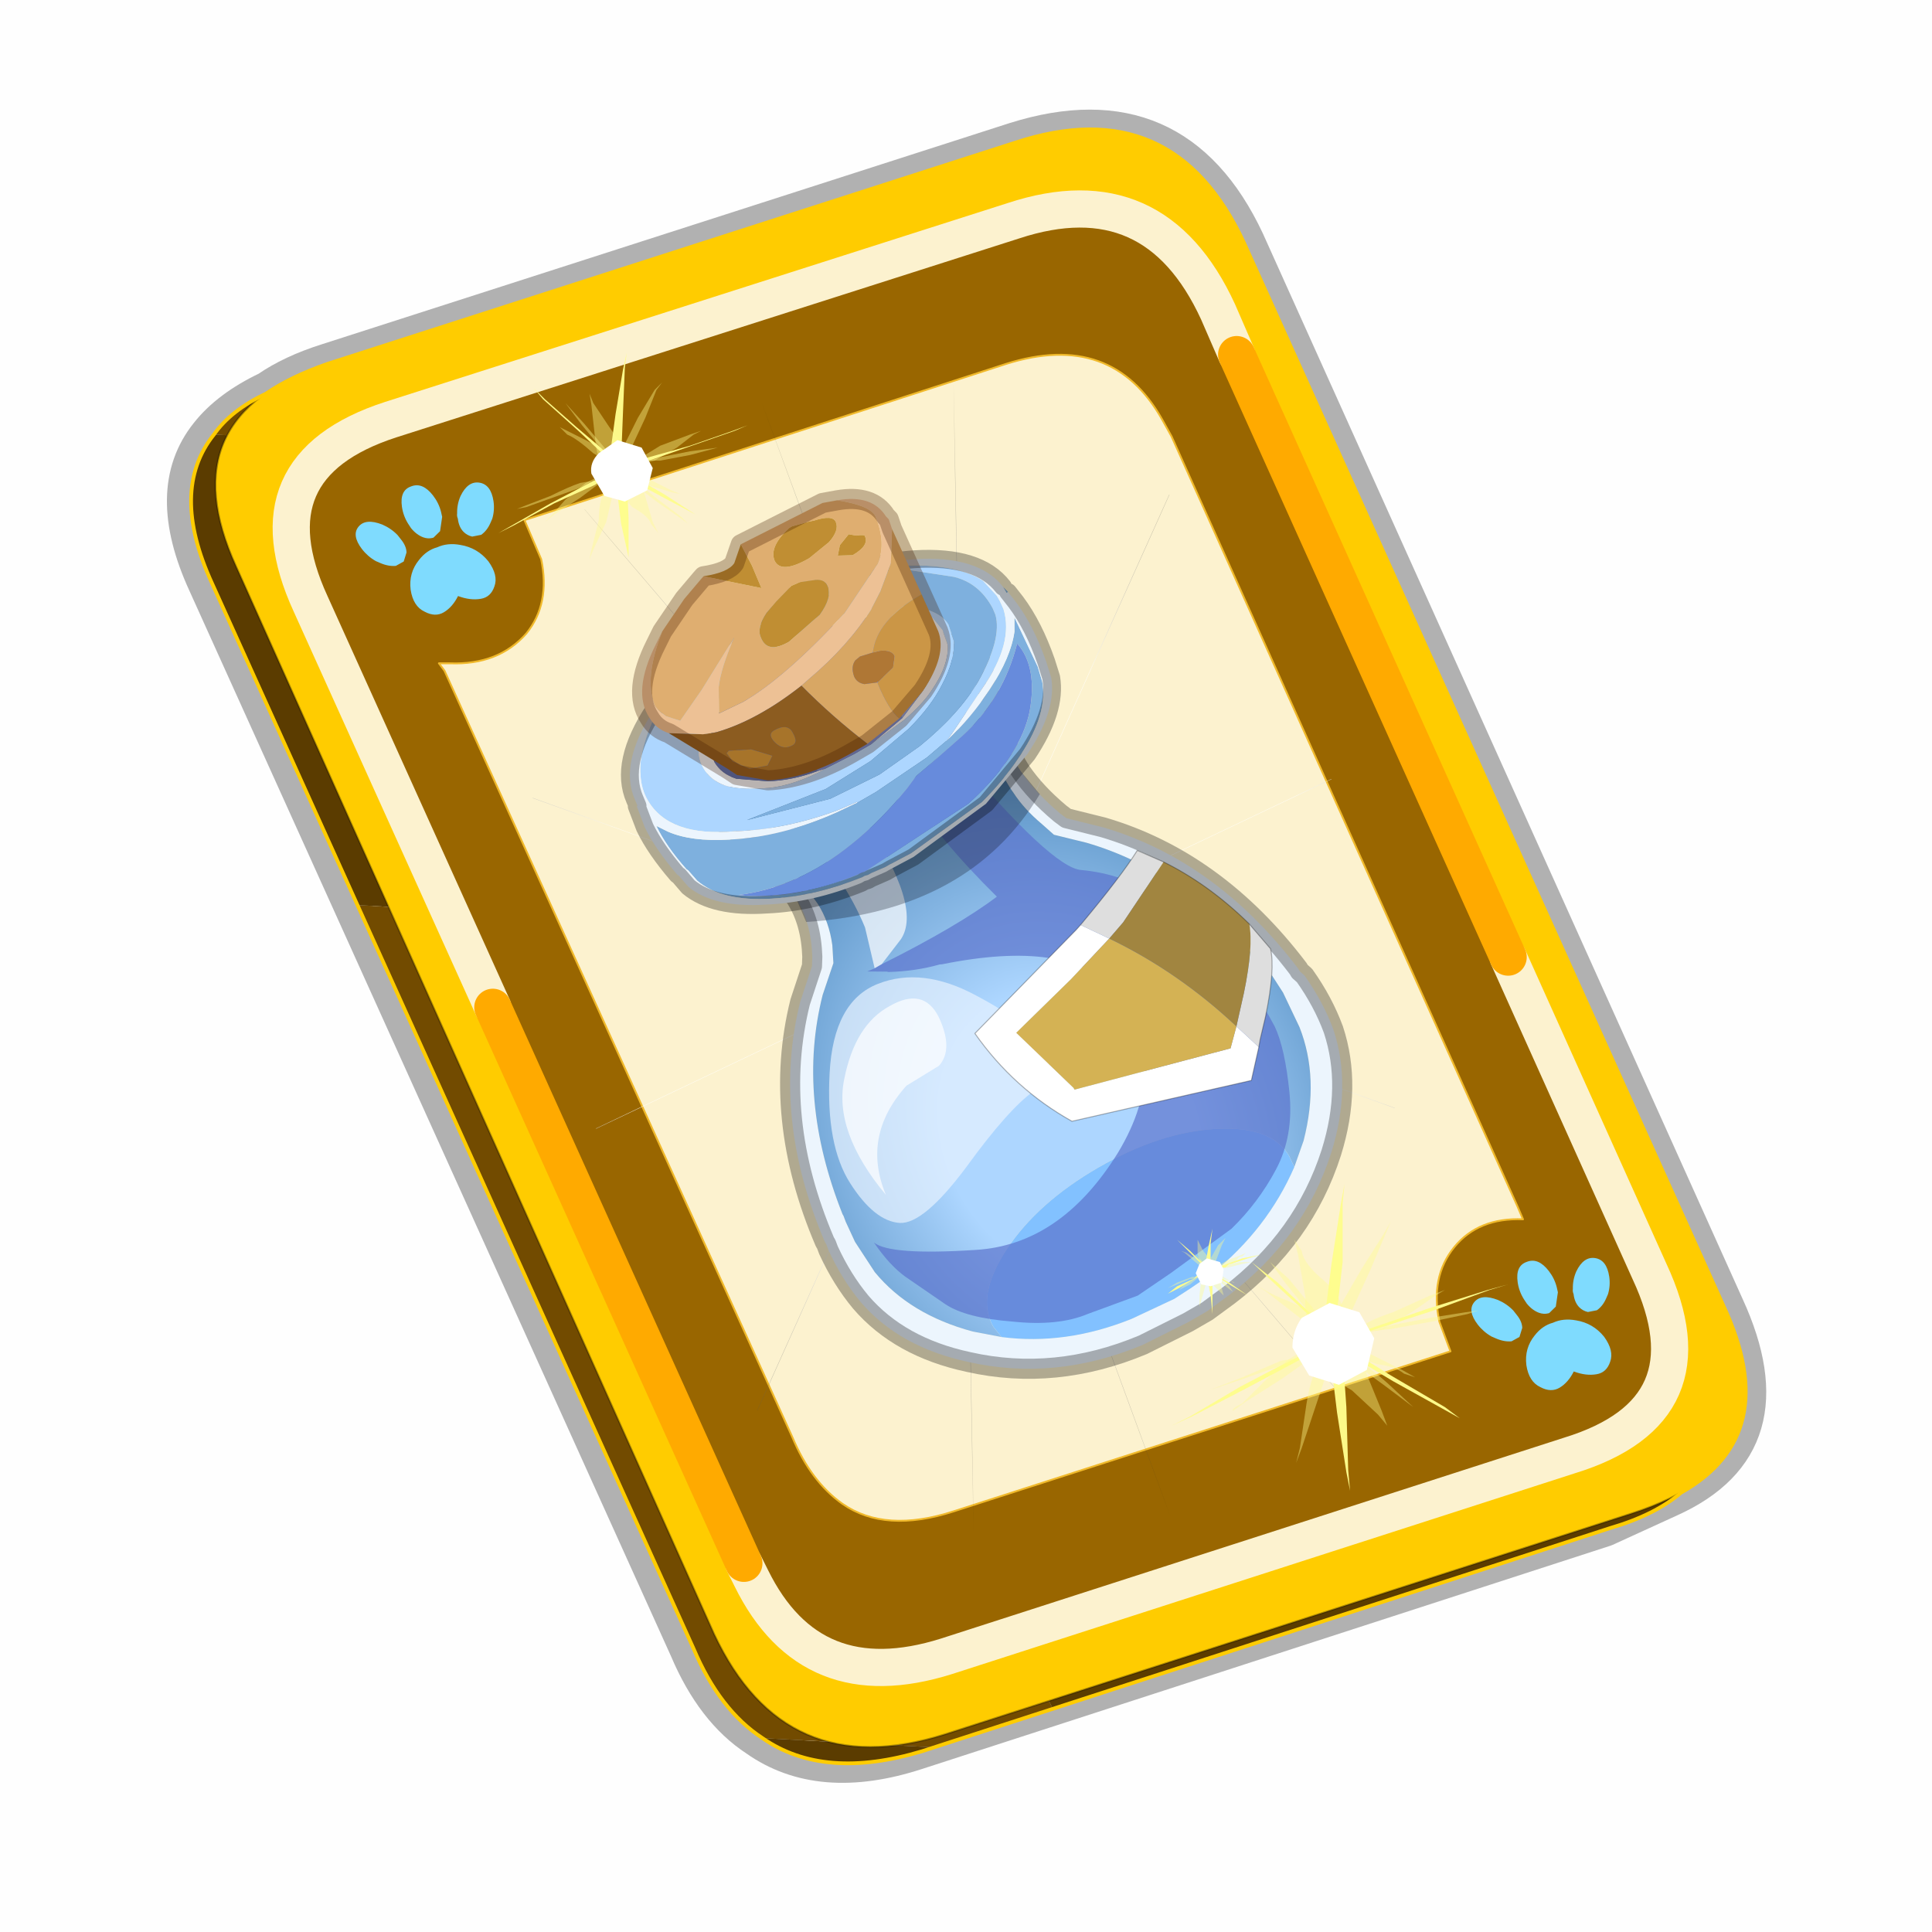 <?xml version="1.0" encoding="UTF-8" standalone="no"?>
<svg xmlns:xlink="http://www.w3.org/1999/xlink" height="60.0px" width="60.0px" xmlns="http://www.w3.org/2000/svg">
  <g transform="matrix(1.0, 0.0, 0.0, 1.0, 0.0, 0.0)">
    <use height="60.0" transform="matrix(1.0, 0.0, 0.0, 1.0, 0.0, 0.0)" width="60.0" xlink:href="#shape0"/>
    <use height="46.85" transform="matrix(1.155, 0.0, 0.0, 1.155, 5.199, 1.253)" width="43.0" xlink:href="#sprite0"/>
  </g>
  <defs>
    <g id="shape0" transform="matrix(1.0, 0.0, 0.0, 1.0, 0.0, 0.0)">
      <path d="M0.0 0.0 L60.0 0.0 60.0 60.0 0.0 60.0 0.0 0.0" fill="#000000" fill-opacity="0.004" fill-rule="evenodd" stroke="none"/>
    </g>
    <g id="sprite0" transform="matrix(1.0, 0.0, 0.0, 1.0, -5.8, -51.0)">
      <use height="45.0" transform="matrix(1.0, 0.0, 0.0, 1.0, 5.8, 52.85)" width="43.0" xlink:href="#sprite1"/>
      <use height="44.05" transform="matrix(1.0, 0.0, 0.0, 1.0, 6.4, 53.35)" width="41.9" xlink:href="#shape4"/>
      <use height="0.0" transform="matrix(1.0, 0.0, 0.0, 1.0, 6.45, 53.4)" width="0.0" xlink:href="#sprite5"/>
      <use height="38.3" transform="matrix(0.468, -0.27, 0.27, 0.468, 16.365, 71.627)" width="28.45" xlink:href="#sprite6"/>
      <use height="17.1" transform="matrix(0.416, -0.24, 0.24, 0.416, 16.593, 69.1)" width="25.35" xlink:href="#sprite9"/>
      <use height="12.9" transform="matrix(0.468, -0.27, 0.27, 0.468, 16.947, 66.609)" width="16.25" xlink:href="#sprite10"/>
      <use height="44.25" transform="matrix(1.0, 0.0, 0.0, 1.0, 6.3, 53.25)" width="42.1" xlink:href="#shape11"/>
      <clipPath id="clipPath0" transform="matrix(1.0, 0.0, 0.0, 1.0, 0.0, 0.0)">
        <path d="M7.05 61.6 Q7.5 60.95 8.45 60.5 9.1 60.05 10.1 59.7 L28.6 53.75 Q32.85 52.35 34.75 56.45 L47.65 85.05 Q49.25 88.5 46.5 90.05 45.8 90.65 44.6 91.0 L26.1 97.0 Q23.45 97.8 21.8 96.65 20.65 95.9 19.95 94.25 L7.0 65.6 Q5.85 63.1 7.05 61.6" fill="#a74646" fill-rule="evenodd" stroke="none"/>
        <path d="M7.05 61.6 Q7.5 60.95 8.45 60.5 9.1 60.05 10.1 59.7 L28.6 53.75 Q32.85 52.35 34.75 56.45 L47.65 85.05 Q49.25 88.5 46.5 90.05 45.8 90.65 44.6 91.0 L26.1 97.0 Q23.45 97.8 21.8 96.65 20.65 95.9 19.95 94.25 L7.0 65.6 Q5.85 63.1 7.05 61.6 Z" fill="none" stroke="url(#gradient3)" stroke-linecap="round" stroke-linejoin="round" stroke-width="0.05"/>
      </clipPath>
      <g clip-path="url(#clipPath0)">
        <use height="0.0" transform="matrix(1.0, 0.0, 0.0, 1.0, 9.65, 51.0)" width="0.0" xlink:href="#sprite11"/>
        <use height="0.0" transform="matrix(1.0, 0.0, 0.0, 1.0, 9.65, 51.0)" width="0.0" xlink:href="#sprite11"/>
        <use height="30.6" transform="matrix(1.0, 0.0, 0.0, 1.0, 14.7, 59.4)" width="27.15" xlink:href="#shape13"/>
      </g>
      <use height="0.0" transform="matrix(0.141, -0.038, 0.111, 0.226, 27.2, 74.05)" width="0.0" xlink:href="#sprite3"/>
    </g>
    <g id="sprite1" transform="matrix(1.0, 0.0, 0.0, 1.0, 0.5, 0.5)">
      <use height="47.0" transform="matrix(1.0, 0.0, 0.0, 1.0, -1.5, -1.5)" width="45.0" xlink:href="#shape1"/>
      <use height="13.75" transform="matrix(0.239, -0.087, 0.1, 0.234, 34.25, 31.15)" width="15.1" xlink:href="#sprite2"/>
      <use height="13.75" transform="matrix(0.239, -0.087, 0.1, 0.234, 4.25, 10.3)" width="15.1" xlink:href="#sprite2"/>
      <use height="0.0" transform="matrix(0.141, -0.038, 0.111, 0.226, 20.25, 20.65)" width="0.0" xlink:href="#sprite3"/>
      <use height="211.45" transform="matrix(-0.155, 0.051, 0.084, 0.147, 22.604, 3.157)" width="136.6" xlink:href="#sprite4"/>
    </g>
    <g id="shape1" transform="matrix(1.0, 0.0, 0.0, 1.0, 1.5, 1.5)">
      <path d="M22.3 0.35 Q26.6 -1.0 28.5 3.05 L41.4 31.7 Q43.1 35.4 39.9 36.85 L38.15 37.65 19.65 43.65 Q17.05 44.5 15.35 43.3 14.2 42.55 13.5 40.9 L0.55 12.25 Q-0.6 9.75 0.6 8.25 1.15 7.55 2.2 7.05 2.85 6.6 3.8 6.3 L22.3 0.35 Z" fill="none" stroke="#000000" stroke-linecap="round" stroke-linejoin="round" stroke-opacity="0.302" stroke-width="1.0"/>
      <path d="M0.75 8.25 L29.8 9.75 25.55 0.9 Q26.9 1.6 27.8 3.55 L40.7 32.15 Q42.6 36.3 38.3 37.65 L23.3 42.5 13.15 21.4 4.6 20.9 0.7 12.25 Q-0.45 9.75 0.75 8.25 M20.1 43.55 L19.8 43.65 Q17.15 44.45 15.5 43.3 L20.1 43.55" fill="#5b3c00" fill-rule="evenodd" stroke="none"/>
      <path d="M25.55 0.9 L29.8 9.75 0.75 8.25 Q1.45 7.3 3.1 6.75 L21.65 0.8 25.55 0.9 M4.6 20.9 L13.15 21.4 23.3 42.5 20.1 43.55 15.5 43.3 Q14.35 42.55 13.65 40.9 L4.6 20.9" fill="#724b00" fill-rule="evenodd" stroke="none"/>
      <path d="M0.75 8.25 Q-0.45 9.75 0.7 12.25 L4.6 20.9 13.65 40.9 Q14.35 42.55 15.5 43.3 17.15 44.45 19.8 43.65 L20.1 43.55 23.3 42.5 38.3 37.65 Q42.6 36.3 40.7 32.15 L27.8 3.55 Q26.9 1.6 25.55 0.9 L21.65 0.8 3.1 6.75 Q1.45 7.3 0.75 8.25 Z" fill="none" stroke="#000000" stroke-linecap="round" stroke-linejoin="round" stroke-opacity="0.302" stroke-width="0.05"/>
      <path d="M14.2 40.5 L1.35 11.8 Q-0.5 7.75 3.8 6.35 L22.3 0.4 Q26.55 -1.0 28.45 3.1 L41.35 31.7 Q43.25 35.85 38.9 37.25 L20.4 43.2 Q16.1 44.55 14.2 40.5" fill="#ffcc00" fill-rule="evenodd" stroke="none"/>
      <path d="M14.2 40.5 L1.35 11.8 Q-0.5 7.75 3.8 6.35 L22.3 0.4 Q26.55 -1.0 28.45 3.1 L41.35 31.7 Q43.25 35.85 38.9 37.25 L20.4 43.2 Q16.1 44.55 14.2 40.5 Z" fill="none" stroke="#000000" stroke-linecap="round" stroke-linejoin="round" stroke-opacity="0.302" stroke-width="0.05"/>
      <path d="M9.15 13.6 Q9.8 12.8 9.55 11.6 L9.1 10.55 22.05 6.35 Q24.9 5.45 26.25 7.85 L26.5 8.3 35.8 29.0 35.95 29.35 Q34.75 29.3 34.1 30.1 33.45 30.9 33.7 32.1 L34.0 32.9 20.65 37.2 Q18.8 37.8 17.65 37.0 16.8 36.4 16.3 35.2 L6.95 14.6 6.8 14.4 7.1 14.4 Q8.4 14.45 9.15 13.6" fill="#fcf2cf" fill-rule="evenodd" stroke="none"/>
      <path d="M28.25 6.1 L35.55 22.3 39.35 30.75 Q41.1 34.5 37.2 35.7 L20.45 41.1 Q16.8 42.25 15.2 39.0 L15.0 38.6 8.25 23.65 3.35 12.8 Q1.65 9.1 5.5 7.85 L22.25 2.5 Q26.05 1.25 27.75 4.95 L28.25 6.1 M9.15 13.6 Q8.4 14.45 7.1 14.4 L6.8 14.4 6.95 14.6 16.3 35.2 Q16.8 36.4 17.65 37.0 18.8 37.8 20.65 37.2 L34.0 32.9 33.7 32.1 Q33.45 30.9 34.1 30.1 34.75 29.3 35.95 29.35 L35.8 29.0 26.5 8.3 26.25 7.85 Q24.9 5.45 22.05 6.35 L9.1 10.55 9.55 11.6 Q9.8 12.8 9.15 13.6" fill="#996600" fill-rule="evenodd" stroke="none"/>
      <path d="M9.15 13.6 Q9.8 12.8 9.55 11.6 L9.1 10.55 22.05 6.35 Q24.9 5.45 26.25 7.85 L26.5 8.3 35.8 29.0 35.95 29.35 Q34.75 29.3 34.1 30.1 33.45 30.9 33.7 32.1 L34.0 32.9 20.65 37.2 Q18.8 37.8 17.65 37.0 16.8 36.4 16.3 35.2 L6.95 14.6 6.8 14.4 7.1 14.4 Q8.4 14.45 9.15 13.6" fill="none" stroke="#f0b92b" stroke-linecap="round" stroke-linejoin="round" stroke-width="0.05"/>
      <path d="M35.55 22.3 L39.35 30.75 Q41.1 34.5 37.2 35.7 L20.45 41.1 Q16.8 42.25 15.2 39.0 L15.0 38.6 M8.25 23.65 L3.35 12.8 Q1.65 9.1 5.5 7.85 L22.25 2.5 Q26.05 1.25 27.75 4.95 L28.25 6.1" fill="none" stroke="#fcf2cf" stroke-linecap="round" stroke-linejoin="round" stroke-width="1.0"/>
      <path d="M28.25 6.1 L35.55 22.3 M15.0 38.6 L8.25 23.65" fill="none" stroke="#ffaa00" stroke-linecap="round" stroke-linejoin="round" stroke-width="1.0"/>
    </g>
    <g id="sprite2" transform="matrix(1.0, 0.0, 0.0, 1.0, 0.0, 0.0)">
      <use height="13.75" transform="matrix(1.0, 0.0, 0.0, 1.0, 0.0, 0.0)" width="15.1" xlink:href="#shape2"/>
    </g>
    <g id="shape2" transform="matrix(1.0, 0.0, 0.0, 1.0, 0.0, 0.0)">
      <path d="M10.75 4.9 Q10.75 4.6 10.9 4.35 11.25 3.45 11.95 2.75 13.3 1.5 14.35 2.1 15.4 2.7 14.95 4.45 14.7 5.4 14.1 6.15 L13.75 6.5 Q13.1 7.15 12.35 7.35 L11.4 7.2 Q10.95 6.9 10.75 6.4 10.5 5.75 10.75 4.9 M7.5 5.9 Q7.0 5.85 6.6 5.5 6.05 5.0 5.8 4.15 L5.7 3.6 Q5.55 2.65 5.8 1.7 6.25 0.0 7.5 0.0 L7.6 0.0 Q8.85 0.0 9.3 1.7 9.55 2.65 9.4 3.6 L9.3 4.15 8.5 5.5 7.6 5.9 7.5 5.9 M4.35 4.9 Q4.6 5.75 4.35 6.4 L3.7 7.2 2.75 7.35 Q2.0 7.15 1.35 6.5 L1.0 6.15 Q0.4 5.4 0.15 4.45 -0.3 2.7 0.75 2.1 1.8 1.5 3.15 2.75 3.85 3.45 4.2 4.35 L4.35 4.9 M5.5 13.7 Q4.45 13.9 3.65 12.95 2.75 12.0 3.2 10.25 3.7 8.5 5.25 7.6 6.4 6.9 7.55 7.0 8.75 6.9 9.9 7.6 11.45 8.5 11.95 10.25 12.35 12.0 11.5 12.95 10.7 13.9 9.65 13.7 8.55 13.5 7.55 12.6 6.55 13.5 5.5 13.7" fill="#7fdbfe" fill-rule="evenodd" stroke="none"/>
    </g>
    <g id="sprite4" transform="matrix(1.0, 0.0, 0.0, 1.0, 0.0, -0.05)">
      <use height="211.55" transform="matrix(1.0, 0.0, 0.0, 1.0, -0.05, 0.0)" width="136.7" xlink:href="#shape3"/>
    </g>
    <g id="shape3" transform="matrix(1.0, 0.0, 0.0, 1.0, 0.05, 0.0)">
      <path d="M136.55 165.8 L68.6 106.0 68.4 106.0 118.25 201.5 M68.2 105.7 L68.25 105.8 68.25 105.75 68.2 105.7 0.0 45.7 M68.25 105.8 L68.3 105.85 68.3 105.8 68.25 105.75 49.95 0.05 M0.05 97.7 L68.15 105.95 68.25 105.85 68.25 105.8 M68.3 105.85 L68.25 105.85 68.3 106.0 68.3 105.85 68.3 105.8 68.35 105.8 68.3 105.8 86.6 18.35 M50.0 193.2 L68.3 106.0 68.15 105.95 18.25 151.55 M68.4 106.0 L68.3 106.0 86.55 211.5 M68.4 106.0 L68.3 105.85 M68.6 106.0 L68.35 105.8 118.25 60.15 M136.6 114.25 L68.6 106.0 M68.2 105.7 L18.25 10.05" fill="none" stroke="url(#gradient0)" stroke-linecap="round" stroke-linejoin="round" stroke-width="0.05"/>
    </g>
    <radialGradient cx="0" cy="0" gradientTransform="matrix(0.209, 0.0, 0.0, 0.177, 67.15, 107.2)" gradientUnits="userSpaceOnUse" id="gradient0" r="819.2" spreadMethod="pad">
      <stop offset="0.357" stop-color="#ffffff"/>
      <stop offset="0.671" stop-color="#000000" stop-opacity="0.0"/>
    </radialGradient>
    <g id="shape4" transform="matrix(1.0, 0.0, 0.0, 1.0, -6.4, -53.35)">
      <path d="M7.05 61.6 Q7.5 60.95 8.45 60.5 9.1 60.05 10.1 59.7 L28.6 53.75 Q32.85 52.35 34.75 56.45 L47.65 85.05 Q49.25 88.5 46.5 90.05 45.8 90.65 44.6 91.0 L26.1 97.0 Q23.45 97.8 21.8 96.65 20.65 95.9 19.95 94.25 L7.0 65.6 Q5.85 63.1 7.05 61.6 Z" fill="none" stroke="url(#gradient1)" stroke-linecap="round" stroke-linejoin="round" stroke-width="0.05"/>
    </g>
    <radialGradient cx="0" cy="0" gradientTransform="matrix(0.025, 0.0, 0.0, 0.027, 27.35, 75.35)" gradientUnits="userSpaceOnUse" id="gradient1" r="819.2" spreadMethod="pad">
      <stop offset="0.357" stop-color="#ffffff"/>
      <stop offset="0.671" stop-color="#000000" stop-opacity="0.0"/>
    </radialGradient>
    <g id="sprite6" transform="matrix(1.0, 0.0, 0.0, 1.0, 0.5, 1.3)">
      <use height="40.3" transform="matrix(1.0, 0.0, 0.0, 1.0, -1.5, -2.3)" width="30.45" xlink:href="#shape5"/>
      <use height="8.05" transform="matrix(1.0, 0.0, 0.0, 1.0, 3.7, 15.45)" width="6.9" xlink:href="#sprite7"/>
      <use height="12.45" transform="matrix(1.0, 0.0, 0.0, 1.0, 6.1, -0.8)" width="15.15" xlink:href="#shape7"/>
      <use height="12.75" transform="matrix(-1.0, 0.0, 0.0, 1.0, 26.6, 14.9)" width="14.85" xlink:href="#sprite8"/>
    </g>
    <g id="shape5" transform="matrix(1.0, 0.0, 0.0, 1.0, 1.5, 2.3)">
      <path d="M19.8 5.15 L19.8 5.25 19.8 5.15" fill="#2fedd6" fill-rule="evenodd" stroke="none"/>
      <path d="M21.2 2.6 L21.25 2.95 21.25 3.0 20.9 4.05 19.8 5.15 19.0 5.65 Q16.85 6.75 13.65 6.75 10.5 6.75 8.3 5.65 L7.8 5.4 8.2 9.25 Q8.25 10.3 7.8 11.4 L7.4 12.2 6.15 13.3 Q2.45 17.1 1.55 23.25 L1.55 23.35 1.5 23.65 1.4 24.75 1.5 26.55 Q1.95 29.25 4.25 31.55 L5.35 32.5 Q7.9 34.45 11.4 34.95 L13.75 35.15 14.7 35.1 16.0 35.0 Q19.5 34.45 22.2 32.45 L23.25 31.55 Q25.5 29.25 25.9 26.55 L26.05 24.65 26.0 23.65 25.85 23.35 25.85 23.25 Q24.95 17.1 21.3 13.3 L20.1 12.15 19.85 11.4 Q19.45 10.3 19.4 9.35 19.25 8.05 19.8 5.25 L20.85 4.25 Q20.15 7.15 20.25 8.6 20.35 9.9 20.9 11.4 L21.05 11.75 22.4 13.05 Q26.45 17.3 27.3 24.0 L27.3 24.15 27.4 24.45 Q27.55 26.05 27.3 27.5 26.7 30.4 24.15 32.75 20.85 35.75 16.2 36.35 L14.85 36.5 13.75 36.5 11.25 36.35 Q6.55 35.75 3.3 32.75 0.7 30.4 0.15 27.5 -0.1 26.05 0.05 24.45 L0.1 24.15 0.1 24.0 Q0.9 17.3 5.0 13.05 L6.4 11.8 6.65 11.4 Q7.45 9.9 7.4 8.5 7.3 6.85 6.6 4.4 L6.6 4.35 6.15 3.4 6.1 3.0 6.1 2.95 6.45 1.9 Q6.95 1.05 8.35 0.3 10.5 -0.8 13.7 -0.8 16.85 -0.8 19.05 0.3 L20.75 1.6 21.2 2.6 M20.4 3.0 L20.4 2.65 20.0 1.75 18.45 0.6 Q16.5 -0.35 13.7 -0.35 10.9 -0.35 8.95 0.6 7.7 1.3 7.3 2.05 L6.95 2.95 6.95 3.0 7.0 3.35 7.4 4.2 7.65 4.5 8.1 4.85 8.5 5.1 8.5 5.15 8.9 5.35 Q10.9 6.35 13.65 6.35 16.5 6.35 18.4 5.35 L19.15 4.9 20.1 3.95 20.4 3.0" fill="#ecf5fd" fill-rule="evenodd" stroke="none"/>
      <path d="M20.9 4.05 L20.85 4.25 19.8 5.25 Q19.25 8.05 19.4 9.35 19.45 10.3 19.85 11.4 L20.1 12.15 21.3 13.3 Q24.95 17.1 25.85 23.25 L25.85 23.35 26.0 23.65 26.05 24.65 25.9 26.55 Q25.5 29.25 23.25 31.55 L22.2 32.45 22.25 31.85 Q22.25 30.1 19.75 28.85 17.25 27.6 13.75 27.6 10.25 27.6 7.75 28.85 5.25 30.1 5.25 31.85 L5.35 32.5 4.25 31.55 Q1.95 29.25 1.5 26.55 L1.4 24.75 1.5 23.65 1.55 23.35 1.55 23.25 Q2.45 17.1 6.15 13.3 L7.4 12.2 7.8 11.4 Q8.25 10.3 8.2 9.25 L7.8 5.4 8.3 5.65 Q10.5 6.75 13.65 6.75 16.85 6.75 19.0 5.65 L19.8 5.15 20.9 4.05 M6.1 2.95 L6.35 2.05 6.45 1.9 6.1 2.95 M20.75 1.6 L21.1 2.1 21.2 2.45 21.2 2.6 20.75 1.6 M19.8 5.15 L19.8 5.25 19.8 5.15" fill="url(#gradient2)" fill-rule="evenodd" stroke="none"/>
      <path d="M20.4 3.0 L20.1 3.95 19.15 4.9 18.4 5.35 Q16.5 6.35 13.65 6.35 10.9 6.35 8.9 5.35 L8.5 5.15 8.5 5.1 8.1 4.85 7.65 4.5 7.4 4.2 7.0 3.35 6.95 3.0 6.95 2.95 7.3 2.05 Q7.7 1.3 8.95 0.6 10.9 -0.35 13.7 -0.35 16.5 -0.35 18.45 0.6 L20.0 1.75 20.4 2.65 20.4 3.0" fill="#5891c4" fill-rule="evenodd" stroke="none"/>
      <path d="M22.2 32.45 Q19.5 34.45 16.0 35.0 L14.7 35.1 13.75 35.15 11.4 34.95 Q7.9 34.45 5.35 32.5 L5.25 31.85 Q5.25 30.1 7.75 28.85 10.25 27.6 13.75 27.6 17.25 27.6 19.75 28.85 22.25 30.1 22.25 31.85 L22.2 32.45" fill="#82c1ff" fill-rule="evenodd" stroke="none"/>
      <path d="M21.2 2.6 L21.25 2.95 21.25 3.0 20.9 4.05 M20.85 4.25 Q20.15 7.15 20.25 8.6 20.35 9.9 20.9 11.4 L21.05 11.75 22.4 13.05 Q26.45 17.3 27.3 24.0 L27.3 24.15 27.4 24.45 Q27.55 26.05 27.3 27.5 26.7 30.4 24.15 32.75 20.85 35.75 16.2 36.35 L14.85 36.5 13.75 36.5 11.25 36.35 Q6.55 35.75 3.3 32.75 0.7 30.4 0.15 27.5 -0.1 26.05 0.05 24.45 L0.1 24.15 0.1 24.0 Q0.9 17.3 5.0 13.05 L6.4 11.8 6.65 11.4 Q7.45 9.9 7.4 8.5 7.3 6.85 6.6 4.4 L6.6 4.35 6.15 3.4 6.1 3.0 6.1 2.95 6.45 1.9 Q6.95 1.05 8.35 0.3 10.5 -0.8 13.7 -0.8 16.85 -0.8 19.05 0.3 L20.75 1.6 21.1 2.1 21.2 2.45 21.2 2.6 Z" fill="none" stroke="#000000" stroke-linecap="round" stroke-linejoin="round" stroke-opacity="0.302" stroke-width="1.0"/>
      <path d="M9.45 13.45 L9.05 13.45 9.65 11.45 Q10.0 8.85 9.3 5.8 9.95 5.6 12.3 6.7 12.65 12.0 10.9 12.85 L9.45 13.45" fill="#ffffff" fill-opacity="0.702" fill-rule="evenodd" stroke="none"/>
      <path d="M4.5 16.85 Q6.45 13.85 8.8 14.2 11.15 14.55 12.75 17.15 14.35 19.7 14.35 21.05 14.35 22.5 12.85 22.7 11.3 22.85 8.05 24.3 4.8 25.7 3.8 25.05 2.75 24.35 2.65 22.1 2.55 19.85 4.5 16.85" fill="#e6f2ff" fill-opacity="0.702" fill-rule="evenodd" stroke="none"/>
      <path d="M9.45 13.45 Q13.7 13.7 16.1 13.4 15.0 9.4 14.95 6.7 L17.85 6.1 Q19.2 13.55 20.4 14.35 22.1 15.55 23.0 17.35 L24.25 20.15 Q24.85 21.7 24.9 23.2 L24.85 25.9 Q24.75 27.1 23.85 29.1 22.95 31.1 21.35 32.1 19.75 33.1 17.95 33.55 L14.25 33.95 12.25 34.1 9.65 33.65 Q8.05 33.45 6.2 32.1 4.3 30.8 3.75 29.7 L2.7 27.5 Q2.3 26.6 2.2 25.25 2.55 26.2 6.4 28.1 10.2 30.0 14.95 27.45 19.65 24.85 18.8 20.3 18.15 17.0 12.05 14.95 L11.95 14.9 Q10.75 14.6 9.55 13.95 L9.5 13.9 8.65 13.4 9.05 13.45 9.45 13.45" fill="#5c74cd" fill-opacity="0.702" fill-rule="evenodd" stroke="none"/>
    </g>
    <radialGradient cx="0" cy="0" gradientTransform="matrix(0.019, 0.0, 0.0, 0.023, 13.35, 25.5)" gradientUnits="userSpaceOnUse" id="gradient2" r="819.2" spreadMethod="pad">
      <stop offset="0.4" stop-color="#add6ff"/>
      <stop offset="1.0" stop-color="#5891c4"/>
    </radialGradient>
    <g id="sprite7" transform="matrix(1.0, 0.0, 0.0, 1.0, 0.0, 0.0)">
      <use height="8.05" transform="matrix(1.0, 0.0, 0.0, 1.0, 0.0, 0.0)" width="6.9" xlink:href="#shape6"/>
    </g>
    <g id="shape6" transform="matrix(1.0, 0.0, 0.0, 1.0, 0.0, 0.0)">
      <path d="M5.7 3.8 L3.8 3.85 Q0.6 4.9 0.2 8.05 -0.5 4.0 1.3 2.0 3.1 -0.05 5.05 0.0 7.0 0.0 6.9 1.7 6.75 3.45 5.7 3.8" fill="#ffffff" fill-opacity="0.702" fill-rule="evenodd" stroke="none"/>
    </g>
    <g id="shape7" transform="matrix(1.0, 0.0, 0.0, 1.0, -6.1, 0.8)">
      <path d="M21.2 2.45 L21.2 2.6 21.25 2.95 21.25 3.0 20.9 4.05 20.85 4.25 Q20.15 7.15 20.25 8.6 L20.5 10.05 Q14.55 13.35 7.25 9.75 L7.4 8.5 Q7.3 6.85 6.6 4.4 L6.6 4.35 6.15 3.4 6.1 3.0 6.1 2.95 6.35 2.05 6.45 1.9 Q6.95 1.05 8.35 0.3 10.5 -0.8 13.7 -0.8 16.85 -0.8 19.05 0.3 L20.75 1.6 21.1 2.1 21.2 2.45" fill="#171d2d" fill-opacity="0.302" fill-rule="evenodd" stroke="none"/>
    </g>
    <g id="sprite8" transform="matrix(1.0, 0.0, 0.0, 1.0, -7.45, 0.3)">
      <use height="12.85" transform="matrix(1.0, 0.0, 0.0, 1.0, 7.4, -0.35)" width="14.95" xlink:href="#shape8"/>
    </g>
    <g id="shape8" transform="matrix(1.0, 0.0, 0.0, 1.0, -7.4, 0.35)">
      <path d="M15.05 1.5 L15.35 1.6 22.3 3.55 Q22.0 6.9 20.3 9.75 L11.55 12.45 10.4 11.2 10.85 9.75 11.65 10.55 19.4 8.45 19.4 8.35 20.5 4.55 16.8 3.6 14.15 2.8 15.05 1.5" fill="#ffffff" fill-rule="evenodd" stroke="none"/>
      <path d="M14.15 2.8 L16.8 3.6 20.5 4.55 19.4 8.35 19.4 8.45 11.65 10.55 10.85 9.75 Q12.0 5.95 14.15 2.8" fill="#d4b254" fill-rule="evenodd" stroke="none"/>
      <path d="M15.05 1.5 L14.15 2.8 13.15 2.45 9.9 0.85 10.75 -0.3 Q12.05 0.4 15.05 1.5 M10.85 9.75 L10.4 11.2 10.15 10.9 9.35 10.05 Q7.75 8.25 7.45 7.25 L7.75 5.65 Q8.1 6.7 9.7 8.5 L10.85 9.75" fill="#dedede" fill-rule="evenodd" stroke="none"/>
      <path d="M7.75 5.65 Q8.5 2.95 9.9 0.85 L13.15 2.45 14.15 2.8 Q12.0 5.95 10.85 9.75 L9.7 8.5 Q8.1 6.7 7.75 5.65" fill="#a18540" fill-rule="evenodd" stroke="none"/>
      <path d="M10.4 11.2 L11.55 12.45 20.3 9.75 Q22.0 6.9 22.3 3.55 L15.35 1.6 15.05 1.5 Q12.05 0.4 10.75 -0.3 L9.9 0.85 Q8.5 2.95 7.75 5.65 L7.45 7.25 Q7.75 8.25 9.35 10.05 L10.15 10.9 10.4 11.2 Z" fill="none" stroke="#000000" stroke-linecap="round" stroke-linejoin="round" stroke-opacity="0.302" stroke-width="0.05"/>
    </g>
    <g id="sprite9" transform="matrix(1.0, 0.0, 0.0, 1.0, 0.45, 0.5)">
      <use height="19.1" transform="matrix(1.0, 0.0, 0.0, 1.0, -1.45, -1.5)" width="27.35" xlink:href="#shape9"/>
    </g>
    <g id="shape9" transform="matrix(1.0, 0.0, 0.0, 1.0, 1.45, 1.5)">
      <path d="M13.2 0.05 Q17.25 0.35 19.75 1.6 22.55 3.05 23.35 4.65 L23.6 5.75 23.6 5.9 23.6 6.1 23.55 6.6 Q23.1 8.55 20.3 9.85 L17.55 11.2 17.1 11.4 17.05 11.4 15.7 11.65 12.25 11.9 11.05 11.9 11.05 11.85 9.8 11.7 Q6.7 11.15 4.3 9.85 0.95 8.3 0.95 5.9 0.95 5.2 1.3 4.5 1.95 3.05 4.6 1.4 L4.9 1.25 Q8.05 0.0 12.25 0.0 L13.2 0.05 M23.0 6.65 L23.05 6.25 Q23.1 4.65 22.05 3.65 L20.05 2.05 Q19.15 1.45 18.0 1.1 L14.95 1.0 Q13.0 1.25 14.7 2.05 L17.95 3.15 Q20.4 4.45 20.45 5.8 L20.25 6.75 Q19.8 7.7 18.45 8.55 17.3 9.3 15.6 9.75 L12.85 10.25 9.9 10.35 5.2 9.65 9.85 10.95 12.9 11.15 15.65 10.9 Q18.45 10.45 20.3 9.4 22.65 8.0 23.0 6.65 M13.35 9.45 L15.6 9.2 Q16.95 8.95 17.75 8.55 19.35 7.8 19.85 6.75 L20.0 5.9 19.85 5.0 Q19.3 3.95 18.3 4.05 L16.8 3.15 Q14.65 2.05 12.25 2.05 9.4 2.05 7.3 2.95 L7.2 3.0 6.85 3.15 Q5.25 3.95 4.8 4.95 4.55 5.4 4.55 5.9 4.55 6.7 5.1 7.35 5.7 8.0 6.85 8.55 8.05 9.2 10.0 9.35 L10.45 9.35 12.25 9.45 12.5 9.45 12.7 9.45 13.35 9.45" fill="#add6ff" fill-rule="evenodd" stroke="none"/>
      <path d="M17.1 11.4 Q19.0 10.95 20.65 10.1 22.55 9.15 23.45 8.0 L23.85 7.3 23.6 10.35 23.4 11.2 Q22.8 12.9 20.3 14.15 18.8 14.9 17.1 15.35 L12.25 15.85 10.9 15.8 10.6 15.8 9.75 15.7 9.55 15.7 9.35 15.65 9.2 15.65 Q6.4 15.25 4.2 14.15 1.7 12.9 1.1 11.2 L0.95 10.45 0.9 10.35 Q0.55 8.65 0.65 7.4 L1.05 8.0 Q1.9 9.15 3.8 10.1 6.4 11.45 9.8 11.8 L11.05 11.9 12.25 11.9 15.7 11.65 17.05 11.4 17.1 11.4 M24.25 5.9 L24.15 5.9 24.15 5.5 24.25 5.9 M23.0 6.65 Q22.65 8.0 20.3 9.4 18.45 10.45 15.65 10.9 L12.9 11.15 9.85 10.95 5.2 9.65 9.9 10.35 12.85 10.25 15.6 9.75 Q17.3 9.3 18.45 8.55 19.8 7.7 20.25 6.75 L20.45 5.8 Q20.4 4.45 17.95 3.15 L14.7 2.05 Q13.0 1.25 14.95 1.0 L18.0 1.1 Q19.15 1.45 20.05 2.05 L22.05 3.65 Q23.1 4.65 23.05 6.25 L23.0 6.65 M21.95 12.3 Q23.6 10.35 23.25 8.65 21.0 10.95 18.0 11.6 L15.75 12.05 14.65 12.25 13.85 12.6 Q11.6 13.45 9.6 13.75 5.8 14.35 2.7 13.05 5.0 14.75 8.75 15.35 L9.5 15.45 16.4 15.05 16.85 14.95 Q20.35 14.1 21.95 12.3" fill="#7eb0de" fill-rule="evenodd" stroke="none"/>
      <path d="M21.95 12.3 Q20.35 14.1 16.85 14.95 L16.4 15.05 9.5 15.45 8.75 15.35 Q5.0 14.75 2.7 13.05 5.8 14.35 9.6 13.75 11.6 13.45 13.85 12.6 L14.65 12.25 15.75 12.05 18.0 11.6 Q21.0 10.95 23.25 8.65 23.6 10.35 21.95 12.3" fill="#678bdc" fill-rule="evenodd" stroke="none"/>
      <path d="M13.2 0.05 Q17.5 0.15 20.65 1.7 23.85 3.3 24.15 5.5 L24.15 5.9 24.25 5.9 24.35 6.6 Q24.55 8.25 24.15 10.35 L23.95 11.25 Q23.3 13.0 20.65 14.3 L17.25 15.55 12.25 16.1 10.8 16.05 10.5 16.05 9.6 15.95 9.4 15.95 9.2 15.9 9.0 15.9 Q6.1 15.5 3.8 14.3 1.15 13.0 0.5 11.25 L0.35 10.45 0.3 10.35 Q-0.05 8.5 0.05 7.15 L0.25 5.9 0.3 5.9 0.35 5.5 Q0.6 3.3 3.8 1.7 L4.9 1.25 4.6 1.4 Q1.95 3.05 1.3 4.5 0.95 5.2 0.95 5.9 0.95 8.3 4.3 9.85 6.7 11.15 9.8 11.7 L11.05 11.85 11.05 11.9 9.8 11.8 Q6.4 11.45 3.8 10.1 1.9 9.15 1.05 8.0 L0.65 7.4 Q0.55 8.65 0.9 10.35 L0.95 10.45 1.1 11.2 Q1.7 12.9 4.2 14.15 6.4 15.25 9.2 15.65 L9.35 15.65 9.55 15.7 9.75 15.7 10.6 15.8 10.9 15.8 12.25 15.85 17.1 15.35 Q18.8 14.9 20.3 14.15 22.8 12.9 23.4 11.2 L23.6 10.35 23.85 7.3 23.45 8.0 Q22.55 9.15 20.65 10.1 19.0 10.95 17.1 11.4 L17.55 11.2 20.3 9.85 Q23.1 8.55 23.55 6.6 L23.6 6.1 23.6 5.9 23.6 5.75 23.35 4.65 Q22.55 3.05 19.75 1.6 17.25 0.35 13.2 0.05 M10.45 9.35 L10.0 9.35 Q8.05 9.2 6.85 8.55 5.7 8.0 5.1 7.35 4.55 6.7 4.55 5.9 4.55 5.4 4.8 4.95 5.25 3.95 6.85 3.15 L7.2 3.0 7.3 2.95 Q9.4 2.05 12.25 2.05 14.65 2.05 16.8 3.15 L18.3 4.05 Q19.3 3.95 19.85 5.0 L20.0 5.9 19.85 6.75 Q19.35 7.8 17.75 8.55 16.95 8.95 15.6 9.2 L13.35 9.45 15.6 9.05 17.25 8.35 Q18.65 7.7 19.1 6.8 L19.3 5.9 19.15 5.1 Q18.65 4.15 17.25 3.4 L16.75 3.2 Q14.85 2.4 12.25 2.4 9.65 2.4 7.7 3.25 L7.3 3.4 Q5.9 4.15 5.5 5.05 L5.25 5.9 Q5.25 6.7 5.85 7.35 L7.3 8.35 Q8.5 9.0 10.0 9.25 L10.45 9.35" fill="#ecf5fd" fill-rule="evenodd" stroke="none"/>
      <path d="M10.0 9.25 Q8.5 9.0 7.3 8.35 L5.85 7.35 Q5.25 6.7 5.25 5.9 L5.5 5.05 Q5.9 4.15 7.3 3.4 L7.7 3.25 8.55 3.75 Q9.7 4.9 9.95 7.15 L10.0 8.35 10.0 9.25" fill="#556eb5" fill-rule="evenodd" stroke="none"/>
      <path d="M10.45 9.35 L10.0 9.25 10.0 8.35 9.95 7.15 Q9.7 4.9 8.55 3.75 L7.7 3.25 Q9.65 2.4 12.25 2.4 14.85 2.4 16.75 3.2 16.0 4.5 15.75 6.95 L15.6 9.05 13.35 9.45 12.7 9.45 12.5 9.45 12.25 9.45 10.45 9.35" fill="#6e86d1" fill-rule="evenodd" stroke="none"/>
      <path d="M16.75 3.2 L17.25 3.4 Q18.65 4.15 19.15 5.1 L19.3 5.9 19.1 6.8 Q18.65 7.7 17.25 8.35 L15.6 9.05 15.75 6.95 Q16.0 4.5 16.75 3.2" fill="#879cdb" fill-rule="evenodd" stroke="none"/>
      <path d="M24.15 5.5 Q23.85 3.3 20.65 1.7 17.5 0.15 13.2 0.05 L12.25 0.0 Q8.05 0.0 4.9 1.25 L3.8 1.7 Q0.6 3.3 0.35 5.5 L0.3 5.9 0.25 5.9 0.05 7.15 Q-0.05 8.5 0.3 10.35 L0.35 10.45 0.5 11.25 Q1.15 13.0 3.8 14.3 6.1 15.5 9.0 15.9 L9.2 15.9 9.4 15.95 9.6 15.95 10.5 16.05 10.8 16.05 12.25 16.1 17.25 15.55 20.65 14.3 Q23.3 13.0 23.95 11.25 L24.15 10.35 Q24.55 8.25 24.35 6.6 L24.25 5.9" fill="none" stroke="#000000" stroke-linecap="round" stroke-linejoin="round" stroke-opacity="0.302" stroke-width="1.0"/>
    </g>
    <g id="sprite10" transform="matrix(1.0, 0.0, 0.0, 1.0, 0.35, 2.0)">
      <use height="14.9" transform="matrix(1.0, 0.0, 0.0, 1.0, -1.35, -3.0)" width="18.25" xlink:href="#shape10"/>
    </g>
    <g id="shape10" transform="matrix(1.0, 0.0, 0.0, 1.0, 1.35, 3.0)">
      <path d="M2.85 0.45 Q0.9 2.0 0.7 3.4 0.65 3.65 0.9 4.2 L1.4 4.75 3.1 3.95 5.8 2.5 Q4.45 3.5 3.9 4.25 L3.25 5.4 4.6 5.5 Q7.0 5.5 11.15 4.2 L13.8 2.9 Q14.7 2.25 14.9 0.8 14.95 0.2 13.65 -0.85 15.3 -0.25 15.35 1.05 L15.4 1.25 15.3 1.75 14.4 3.2 13.25 4.15 12.4 4.7 Q10.5 5.7 8.0 6.15 L7.5 6.25 Q4.75 6.65 2.7 6.15 L2.55 6.1 2.05 5.9 0.6 5.0 Q0.15 4.5 0.15 3.85 0.05 2.3 2.25 0.85 L2.85 0.45" fill="#edc195" fill-rule="evenodd" stroke="none"/>
      <path d="M6.0 -0.9 L8.2 1.05 8.35 -0.15 8.4 -1.35 12.95 -1.1 13.65 -0.85 Q14.95 0.2 14.9 0.8 14.7 2.25 13.8 2.9 L11.15 4.2 Q7.0 5.5 4.6 5.5 L3.25 5.4 3.9 4.25 Q4.45 3.5 5.8 2.5 L3.1 3.95 1.4 4.75 0.9 4.2 Q0.65 3.65 0.7 3.4 0.9 2.0 2.85 0.45 L4.6 -0.4 5.85 -0.85 6.0 -0.9 M11.05 -0.85 L10.9 -0.85 Q9.55 -0.55 9.45 0.2 9.4 0.95 11.0 0.95 L12.25 0.75 Q13.0 0.5 13.05 0.05 13.1 -0.35 12.15 -0.55 L11.85 -0.65 11.05 -0.85 M13.3 0.9 L12.65 1.15 12.3 1.55 12.95 1.9 Q13.9 1.9 13.95 1.4 14.0 1.3 13.6 1.15 L13.3 0.9 M10.75 2.05 L10.0 1.75 9.55 1.7 8.5 2.0 7.8 2.25 Q7.0 2.65 6.95 3.15 6.8 4.05 8.05 4.05 L10.05 3.65 Q11.05 3.2 11.1 2.6 11.15 2.25 10.75 2.05" fill="#dfae70" fill-rule="evenodd" stroke="none"/>
      <path d="M8.4 -1.35 L8.35 -0.15 8.2 1.05 6.0 -0.9 Q7.15 -0.45 7.65 -0.7 L8.4 -1.35 M11.05 -0.85 L11.85 -0.65 12.15 -0.55 Q13.1 -0.35 13.05 0.05 13.0 0.5 12.25 0.75 L11.0 0.95 Q9.4 0.95 9.45 0.2 9.55 -0.55 10.9 -0.85 L11.05 -0.85 M10.75 2.05 Q11.15 2.25 11.1 2.6 11.05 3.2 10.05 3.65 L8.05 4.05 Q6.8 4.05 6.95 3.15 7.0 2.65 7.8 2.25 L8.5 2.0 9.55 1.7 10.0 1.75 10.75 2.05 M13.3 0.9 L13.6 1.15 Q14.0 1.3 13.95 1.4 13.9 1.9 12.95 1.9 L12.3 1.55 12.65 1.15 13.3 0.9" fill="#c08e33" fill-rule="evenodd" stroke="none"/>
      <path d="M15.3 1.75 L14.95 5.3 14.9 5.3 Q12.35 5.3 11.4 6.6 L10.75 6.45 10.45 6.5 Q10.1 6.65 10.0 7.15 9.95 7.5 10.25 7.75 L10.85 8.0 Q10.65 9.45 10.9 10.1 L8.9 10.4 Q8.05 8.35 7.5 6.25 L8.0 6.15 Q10.5 5.7 12.4 4.7 L13.25 4.15 14.4 3.2 15.3 1.75" fill="#d8a764" fill-rule="evenodd" stroke="none"/>
      <path d="M11.4 6.6 L11.75 6.7 Q12.3 6.95 12.25 7.3 L11.9 7.75 10.9 8.0 10.85 7.95 10.85 8.0 10.25 7.75 Q9.95 7.5 10.0 7.15 10.1 6.65 10.45 6.5 L10.75 6.45 11.4 6.6" fill="#af7735" fill-rule="evenodd" stroke="none"/>
      <path d="M14.95 5.3 L14.75 7.3 Q14.55 8.55 12.6 9.5 L10.9 10.1 Q10.65 9.45 10.85 8.0 L10.9 8.0 11.9 7.75 12.25 7.3 Q12.3 6.95 11.75 6.7 L11.4 6.6 Q12.35 5.3 14.9 5.3 L14.95 5.3" fill="#cb9646" fill-rule="evenodd" stroke="none"/>
      <path d="M5.2 7.5 Q6.0 7.5 5.95 8.1 5.95 8.6 5.65 8.6 5.1 8.6 4.95 8.05 4.8 7.5 5.2 7.5 M2.6 7.3 L2.75 7.25 3.75 7.75 4.5 8.55 4.05 8.85 3.2 8.55 2.65 7.8 2.6 7.3" fill="#a7742a" fill-rule="evenodd" stroke="none"/>
      <path d="M8.9 10.4 L8.05 10.4 Q5.45 10.4 3.7 9.5 L2.5 8.5 2.25 8.0 0.6 5.0 2.05 5.9 2.55 6.1 2.7 6.15 Q4.75 6.65 7.5 6.25 8.05 8.35 8.9 10.4 M2.6 7.3 L2.65 7.8 3.2 8.55 4.05 8.85 4.5 8.55 3.75 7.75 2.75 7.25 2.6 7.3 M5.2 7.5 Q4.8 7.5 4.95 8.05 5.1 8.6 5.65 8.6 5.95 8.6 5.95 8.1 6.0 7.5 5.2 7.5" fill="#8c5c20" fill-rule="evenodd" stroke="none"/>
      <path d="M8.4 -1.35 L7.65 -0.7 Q7.15 -0.45 6.0 -0.9 L5.85 -0.85 4.6 -0.4 2.85 0.45 2.25 0.85 Q0.05 2.3 0.15 3.85 0.15 4.5 0.6 5.0 L2.25 8.0 2.5 8.5 3.7 9.5 Q5.45 10.4 8.05 10.4 L8.9 10.4 10.9 10.1 12.6 9.5 Q14.55 8.55 14.75 7.3 L14.95 5.3 15.3 1.75 15.4 1.25 15.35 1.05 Q15.3 -0.25 13.65 -0.85 L12.95 -1.1 8.4 -1.35 Z" fill="none" stroke="#421b00" stroke-linecap="round" stroke-linejoin="round" stroke-opacity="0.302" stroke-width="1.0"/>
    </g>
    <g id="shape11" transform="matrix(1.0, 0.0, 0.0, 1.0, -6.3, -53.25)">
      <path d="M7.05 61.6 Q7.5 60.95 8.45 60.5 9.1 60.05 10.1 59.7 L28.6 53.75 Q32.85 52.35 34.75 56.45 L47.65 85.05 Q49.25 88.5 46.5 90.05 45.8 90.65 44.6 91.0 L26.1 97.0 Q23.45 97.8 21.8 96.65 20.65 95.9 19.95 94.25 L7.0 65.6 Q5.85 63.1 7.05 61.6 Z" fill="none" stroke="#ffcc00" stroke-linecap="round" stroke-linejoin="round" stroke-width="0.1"/>
    </g>
    <radialGradient cx="0" cy="0" gradientTransform="matrix(0.025, 0.0, 0.0, 0.027, 27.35, 75.35)" gradientUnits="userSpaceOnUse" id="gradient3" r="819.2" spreadMethod="pad">
      <stop offset="0.357" stop-color="#ffffff"/>
      <stop offset="0.671" stop-color="#000000" stop-opacity="0.0"/>
    </radialGradient>
    <g id="shape13" transform="matrix(1.0, 0.0, 0.0, 1.0, -14.7, -59.4)">
      <path d="M33.85 83.75 L33.85 83.8 33.85 83.95 33.85 84.0 33.85 84.1 33.9 84.1 33.9 84.15 34.35 84.4 34.85 84.75 34.35 84.45 34.1 84.3 34.05 84.25 33.95 84.2 33.9 84.2 33.9 84.7 33.9 85.25 33.85 84.75 33.75 84.2 33.7 84.1 33.5 84.25 33.0 84.55 32.7 84.7 32.95 84.5 33.4 84.3 33.45 84.25 33.5 84.2 33.7 84.1 33.65 84.05 33.7 84.05 33.7 84.0 33.3 83.6 32.95 83.25 33.3 83.55 33.55 83.8 33.7 83.95 33.8 83.4 33.9 82.95 33.85 83.35 33.85 83.75 M34.4 83.9 L34.35 83.9 34.25 84.0 34.15 84.0 33.9 84.05 34.15 83.95 34.7 83.75 35.2 83.65 34.85 83.75 34.95 83.85 34.85 83.75 34.7 83.8 34.4 83.9 M36.75 85.45 L36.9 85.55 36.9 85.5 37.1 83.9 37.35 82.3 37.45 81.75 37.4 82.25 37.4 83.85 37.2 85.6 37.35 86.0 37.4 86.1 38.7 86.9 40.15 87.75 40.55 88.05 40.1 87.8 38.75 87.05 37.75 86.45 37.4 86.25 37.35 86.2 37.4 86.3 37.5 87.75 37.55 89.45 37.6 90.0 37.5 89.5 37.25 87.9 37.05 86.25 37.0 86.3 36.9 85.9 36.7 85.75 36.9 85.85 36.9 85.65 35.7 84.55 34.95 83.85 35.65 84.4 36.45 85.15 36.5 85.2 36.75 85.45 M36.1 86.45 L36.2 86.4 36.85 86.1 36.3 86.45 34.8 87.25 33.35 88.0 32.8 88.25 33.3 88.0 34.65 87.2 35.7 86.65 36.1 86.45 M41.85 84.45 L41.35 84.6 39.85 85.15 38.15 85.7 37.5 85.9 Q37.45 85.85 38.1 85.65 L39.7 85.1 41.3 84.6 41.85 84.45" fill="#fefd8d" fill-opacity="0.973" fill-rule="evenodd" stroke="none"/>
      <path d="M33.85 83.75 L34.05 83.4 34.25 83.2 34.15 83.4 34.0 83.8 33.9 83.9 33.85 83.8 33.85 83.75 M34.1 84.3 L34.35 84.5 34.45 84.65 34.25 84.5 34.0 84.3 33.95 84.2 34.05 84.25 34.1 84.3 M33.4 84.3 L33.3 84.3 32.95 84.45 32.7 84.55 32.95 84.4 33.35 84.25 33.45 84.25 33.4 84.3 M33.55 83.8 L33.4 83.6 33.6 83.8 33.65 83.9 33.55 83.8 M34.4 83.9 L34.65 83.85 34.95 83.85 35.05 83.8 34.95 83.85 34.7 83.9 34.3 84.0 34.2 84.0 34.25 84.0 34.35 83.9 34.4 83.9 M33.6 84.3 L33.7 84.2 33.75 84.35 33.65 84.7 33.55 85.05 33.55 84.75 33.6 84.3 M37.65 85.15 L37.35 85.5 37.35 85.0 37.9 84.05 38.5 83.1 38.7 82.75 38.55 83.1 38.15 84.05 37.65 85.15 M36.75 85.45 L36.5 85.2 36.45 85.15 35.85 84.4 35.45 83.85 35.95 84.3 36.65 85.15 36.9 85.5 36.75 85.45 M37.4 86.3 L37.35 86.2 37.4 86.25 37.75 86.45 Q38.15 86.7 38.6 87.1 L39.3 87.75 38.5 87.15 37.6 86.5 37.4 86.3 M36.1 86.45 L35.7 86.65 34.7 87.0 33.8 87.3 34.7 86.95 35.75 86.5 36.1 86.45 M38.7 85.65 L38.25 85.7 38.7 85.55 39.75 85.35 40.7 85.2 41.05 85.15 40.75 85.25 39.8 85.45 38.7 85.65 M36.7 86.7 L36.95 86.25 37.0 86.75 36.65 87.8 36.3 88.85 36.15 89.25 36.25 88.85 36.4 87.85 Q36.5 87.1 36.7 86.7" fill="#fffd8f" fill-opacity="0.4" fill-rule="evenodd" stroke="none"/>
      <path d="M38.0 86.75 Q37.9 86.0 37.45 85.8 L36.9 85.85 Q36.75 86.1 36.9 86.5 37.1 87.0 37.65 87.3 L38.35 87.95 38.6 88.25 38.45 87.85 38.0 86.75" fill="#fffd8f" fill-opacity="0.392" fill-rule="evenodd" stroke="none"/>
      <path d="M38.0 86.25 L37.05 85.85 Q36.8 85.8 36.95 85.95 L37.55 86.35 38.35 86.6 Q38.8 86.65 39.05 86.85 L39.35 86.95 39.0 86.75 38.0 86.25" fill="#fffd8f" fill-opacity="0.392" fill-rule="evenodd" stroke="none"/>
      <path d="M36.4 84.8 Q36.35 85.55 36.75 85.85 L37.3 85.9 37.45 85.25 Q37.35 84.75 36.9 84.35 36.35 83.9 36.3 83.55 L36.1 83.25 36.2 83.65 36.4 84.8" fill="#fffd8f" fill-opacity="0.392" fill-rule="evenodd" stroke="none"/>
      <path d="M36.25 85.35 L37.1 85.95 37.2 85.8 36.75 85.3 35.95 84.9 Q35.55 84.75 35.3 84.6 L35.05 84.45 35.35 84.65 36.25 85.35" fill="#fffd8f" fill-opacity="0.392" fill-rule="evenodd" stroke="none"/>
      <path d="M38.75 85.2 Q38.0 85.45 37.85 85.65 37.7 85.85 37.85 85.8 L38.5 85.65 39.25 85.2 39.9 84.75 40.15 84.6 39.75 84.75 38.75 85.2" fill="#fffd8f" fill-opacity="0.392" fill-rule="evenodd" stroke="none"/>
      <path d="M35.75 87.0 L36.6 86.4 36.5 86.25 Q36.25 86.25 35.9 86.5 L35.25 87.1 34.7 87.65 Q34.4 87.8 34.45 87.85 L34.8 87.6 35.75 87.0" fill="#fffd8f" fill-opacity="0.392" fill-rule="evenodd" stroke="none"/>
      <path d="M34.1 84.35 L33.95 84.05 33.75 84.05 Q33.65 84.1 33.7 84.25 L34.0 84.55 34.2 84.75 34.3 84.85 34.2 84.75 34.1 84.35" fill="#fffd8f" fill-opacity="0.392" fill-rule="evenodd" stroke="none"/>
      <path d="M34.1 84.2 Q33.9 84.05 33.75 84.05 L33.75 84.1 33.95 84.2 34.2 84.3 34.5 84.4 34.55 84.4 34.45 84.4 34.1 84.2" fill="#fffd8f" fill-opacity="0.392" fill-rule="evenodd" stroke="none"/>
      <path d="M33.5 83.65 L33.65 84.05 33.85 84.05 33.9 83.85 33.65 83.55 33.5 83.25 33.45 83.15 33.5 83.25 33.5 83.65" fill="#fffd8f" fill-opacity="0.392" fill-rule="evenodd" stroke="none"/>
      <path d="M33.5 83.9 L33.75 84.05 33.8 84.0 33.65 83.85 33.35 83.7 33.2 83.6 33.05 83.55 33.15 83.6 33.5 83.9" fill="#fffd8f" fill-opacity="0.392" fill-rule="evenodd" stroke="none"/>
      <path d="M34.3 83.8 L34.05 83.95 34.05 84.0 34.25 83.95 34.55 83.8 Q34.6 83.7 34.7 83.7 L34.8 83.6 34.7 83.65 34.3 83.8" fill="#fffd8f" fill-opacity="0.392" fill-rule="evenodd" stroke="none"/>
      <path d="M33.3 84.45 L33.6 84.2 33.6 84.15 Q33.5 84.15 33.4 84.3 L33.15 84.45 32.95 84.65 32.85 84.75 33.0 84.6 33.3 84.45" fill="#fffd8f" fill-opacity="0.392" fill-rule="evenodd" stroke="none"/>
      <path d="M36.3 85.35 Q36.05 85.7 36.05 86.15 L36.5 86.9 37.3 87.15 38.05 86.75 38.25 85.9 37.85 85.2 37.05 84.95 36.3 85.35" fill="#ffffff" fill-rule="evenodd" stroke="none"/>
      <path d="M18.75 62.3 L18.65 62.35 18.2 62.45 18.6 62.25 19.85 61.9 21.0 61.5 21.4 61.35 21.05 61.5 19.9 61.9 18.75 62.3 M17.45 61.95 L17.7 62.2 17.75 62.2 17.7 62.15 17.85 61.05 18.05 59.85 18.15 59.4 18.1 59.8 18.05 61.0 18.0 62.25 18.1 62.6 19.15 63.2 20.0 63.75 19.15 63.3 18.5 62.95 18.4 62.85 18.15 62.7 18.1 62.7 18.15 62.75 18.2 63.85 18.2 64.9 18.0 64.0 17.85 62.8 17.8 62.8 17.75 62.45 17.6 62.3 17.7 62.35 17.7 62.3 16.85 61.5 15.9 60.65 15.65 60.35 15.95 60.65 16.8 61.4 17.45 61.95 M14.7 64.25 L15.05 64.05 16.1 63.45 17.25 62.85 17.7 62.65 17.3 62.95 16.2 63.45 15.1 64.05 14.7 64.25" fill="#fefd8d" fill-opacity="0.973" fill-rule="evenodd" stroke="none"/>
      <path d="M18.75 62.3 L19.1 62.2 19.85 62.05 20.6 61.95 19.85 62.15 19.05 62.3 18.75 62.3 M17.45 61.95 L16.95 61.35 16.5 60.75 17.0 61.3 17.55 61.95 17.7 62.15 17.75 62.2 17.7 62.2 17.45 61.95 M18.5 62.95 L19.0 63.35 19.6 63.8 19.8 64.0 19.6 63.85 18.95 63.4 18.3 62.9 18.15 62.75 18.1 62.7 18.15 62.7 18.4 62.85 18.5 62.95 M18.3 61.9 L18.05 62.2 18.1 61.85 18.45 61.15 18.9 60.4 19.1 60.2 18.95 60.4 18.65 61.15 18.3 61.9 M16.9 62.9 L17.2 62.85 Q17.15 62.9 16.85 63.05 L16.15 63.3 15.45 63.55 15.2 63.6 15.45 63.5 16.1 63.25 Q16.6 63.0 16.9 62.9 M17.55 63.1 L17.75 62.75 17.8 63.1 17.6 63.95 17.25 64.7 17.15 64.95 17.2 64.7 17.4 63.9 Q17.4 63.4 17.55 63.1" fill="#fffd8f" fill-opacity="0.4" fill-rule="evenodd" stroke="none"/>
      <path d="M18.6 63.1 L18.15 62.4 17.7 62.45 17.75 62.95 18.3 63.55 Q18.75 63.8 18.8 64.0 L19.0 64.25 18.85 63.95 18.6 63.1" fill="#fffd8f" fill-opacity="0.392" fill-rule="evenodd" stroke="none"/>
      <path d="M18.55 62.7 Q18.05 62.4 17.9 62.4 17.7 62.4 17.8 62.5 L18.25 62.8 18.85 63.0 19.35 63.15 19.6 63.2 19.35 63.1 18.55 62.7" fill="#fffd8f" fill-opacity="0.392" fill-rule="evenodd" stroke="none"/>
      <path d="M17.3 61.7 Q17.35 62.3 17.55 62.45 L18.0 62.5 18.1 62.0 17.65 61.35 17.25 60.75 17.15 60.5 17.2 60.8 17.3 61.7" fill="#fffd8f" fill-opacity="0.392" fill-rule="evenodd" stroke="none"/>
      <path d="M17.25 62.1 L17.9 62.5 17.95 62.45 17.6 62.05 17.05 61.75 16.55 61.5 16.35 61.4 16.55 61.6 Q16.8 61.7 17.25 62.1" fill="#fffd8f" fill-opacity="0.392" fill-rule="evenodd" stroke="none"/>
      <path d="M19.05 61.9 L18.4 62.3 18.45 62.4 18.9 62.3 19.5 61.95 19.95 61.6 20.15 61.5 19.85 61.6 19.05 61.9" fill="#fffd8f" fill-opacity="0.392" fill-rule="evenodd" stroke="none"/>
      <path d="M16.9 63.3 L17.5 62.85 17.45 62.7 17.05 62.9 16.5 63.35 16.15 63.75 15.95 63.95 16.2 63.75 16.9 63.3" fill="#fffd8f" fill-opacity="0.392" fill-rule="evenodd" stroke="none"/>
      <path d="M17.4 62.1 Q17.15 62.35 17.2 62.65 L17.55 63.25 18.1 63.4 18.7 63.1 18.85 62.5 18.55 61.95 17.9 61.75 17.4 62.1" fill="#ffffff" fill-rule="evenodd" stroke="none"/>
      <path d="M33.55 83.9 L33.45 84.15 33.6 84.45 33.85 84.5 34.15 84.4 34.2 84.05 34.1 83.85 33.75 83.75 33.55 83.9" fill="#ffffff" fill-rule="evenodd" stroke="none"/>
    </g>
  </defs>
</svg>
